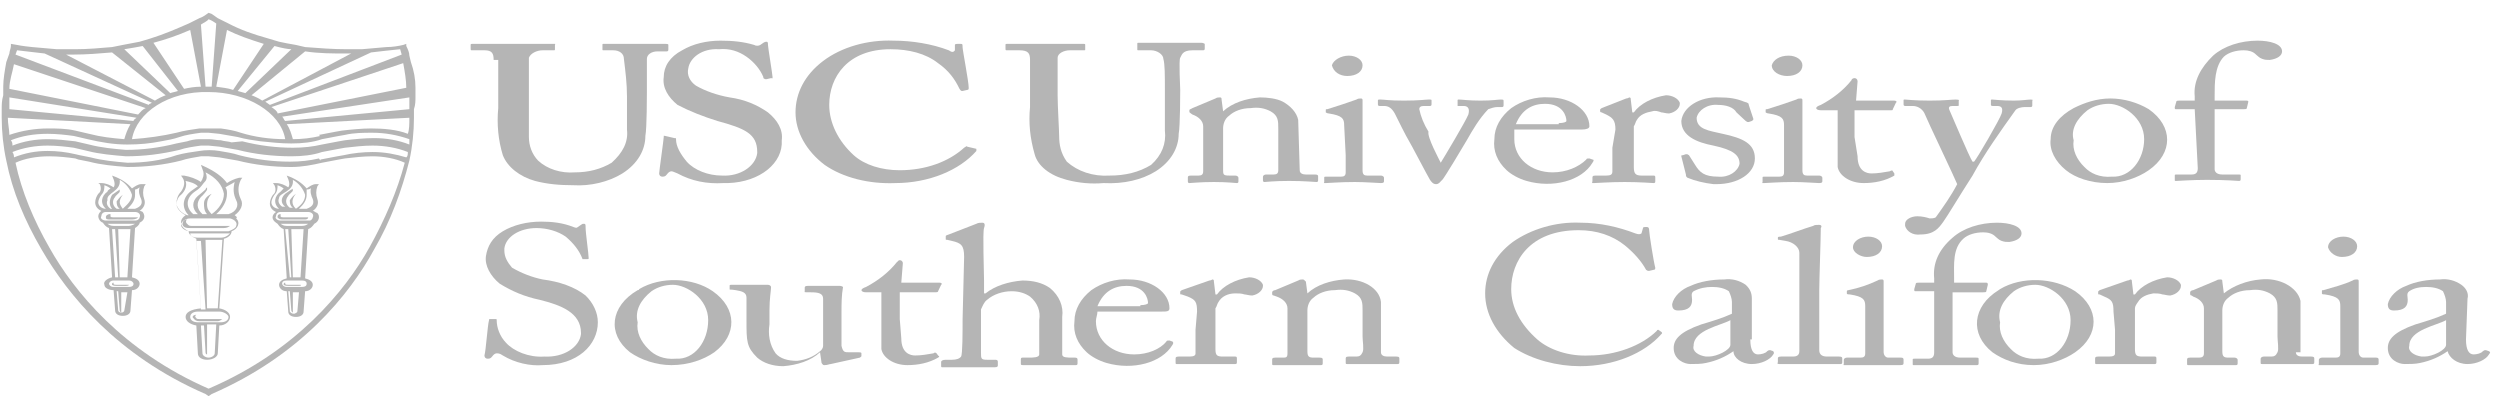<svg width="183" height="29" viewBox="0 0 183 29" fill="none" xmlns="http://www.w3.org/2000/svg">
<path d="M36.135 4.387C36.135 3.916 36.023 3.681 35.462 3.681H34.564C34.452 3.681 34.452 3.681 34.452 3.524V3.289C34.452 3.211 34.452 3.211 34.676 3.211C34.901 3.211 35.798 3.211 37.705 3.211C39.388 3.211 40.285 3.211 40.51 3.211C40.734 3.211 40.622 3.211 40.622 3.289V3.603C40.622 3.681 40.622 3.681 40.51 3.681H39.725C39.276 3.681 38.827 3.916 38.715 4.23C38.715 4.387 38.715 5.249 38.715 6.033V7.836C38.715 8.541 38.715 9.56 38.715 10.03C38.715 10.658 38.939 11.285 39.388 11.755C40.061 12.382 41.071 12.696 42.08 12.617C43.09 12.617 43.987 12.382 44.773 11.912C45.558 11.206 46.007 10.422 45.895 9.482V7.052C45.895 6.111 45.782 5.249 45.67 4.308C45.67 3.916 45.334 3.681 44.885 3.681H44.212C44.1 3.681 44.1 3.681 44.1 3.603V3.289C44.1 3.211 44.1 3.211 44.212 3.211C44.324 3.211 45.334 3.211 46.68 3.211C48.026 3.211 48.587 3.211 48.699 3.211C48.811 3.211 48.923 3.211 48.923 3.289V3.603C48.923 3.681 48.923 3.76 48.811 3.76H48.138C47.689 3.76 47.353 3.995 47.353 4.308C47.353 4.308 47.353 4.308 47.353 4.387C47.353 4.543 47.353 6.582 47.353 6.738C47.353 6.895 47.353 9.403 47.241 9.952C47.241 10.971 46.68 11.99 45.558 12.696C44.548 13.323 43.202 13.636 41.968 13.558C40.959 13.558 40.061 13.479 39.164 13.244C38.042 12.931 37.145 12.225 36.808 11.363C36.471 10.266 36.359 9.09 36.471 7.914V4.387H36.135Z" fill="#B5B5B5"/>
<path d="M49.371 10.109C49.484 10.109 49.484 10.109 49.484 10.187C49.484 10.736 49.82 11.285 50.269 11.833C50.83 12.46 51.84 12.852 52.849 12.852C54.195 12.931 55.317 12.147 55.429 11.206C55.429 11.206 55.429 11.206 55.429 11.128C55.429 9.795 54.532 9.403 52.513 8.855C51.503 8.541 50.493 8.149 49.596 7.679C48.923 7.13 48.474 6.425 48.586 5.641C48.586 4.857 49.035 4.152 49.932 3.681C50.718 3.211 51.727 2.976 52.737 2.976C53.634 2.976 54.42 3.054 55.205 3.289C55.317 3.368 55.541 3.368 55.654 3.289L55.878 3.133C55.99 3.054 56.102 3.054 56.102 3.054C56.215 3.054 56.215 3.133 56.215 3.289C56.215 3.446 56.551 5.484 56.551 5.641C56.551 5.798 56.551 5.719 56.439 5.719L56.102 5.798C55.99 5.798 55.99 5.798 55.878 5.719V5.641C55.654 5.092 55.205 4.544 54.644 4.152C54.083 3.76 53.41 3.525 52.625 3.603C51.391 3.525 50.493 4.23 50.381 5.014C50.269 5.484 50.493 5.955 50.942 6.268C51.615 6.66 52.513 6.974 53.41 7.13C54.532 7.287 55.429 7.679 56.215 8.228C56.888 8.776 57.336 9.482 57.224 10.266C57.336 11.912 55.654 13.323 53.298 13.401C53.186 13.401 53.074 13.401 52.961 13.401C51.727 13.479 50.605 13.244 49.596 12.696C49.371 12.617 49.259 12.539 49.147 12.539C49.035 12.539 48.923 12.617 48.811 12.774C48.699 12.931 48.586 12.931 48.474 12.931C48.362 12.931 48.25 12.852 48.25 12.696C48.25 12.539 48.586 10.187 48.586 10.031C48.586 9.874 48.586 9.952 48.699 9.952L49.371 10.109Z" fill="#B5B5B5"/>
<path d="M71.47 10.893C71.47 10.972 71.47 10.972 71.47 11.05C70.236 12.461 67.992 13.402 65.524 13.402C63.617 13.48 61.71 13.009 60.364 12.069C59.018 11.05 58.232 9.639 58.232 8.228C58.232 6.817 58.905 5.484 60.252 4.465C61.598 3.446 63.505 2.898 65.412 2.976C66.758 2.976 68.216 3.211 69.451 3.682C69.675 3.838 69.787 3.838 69.899 3.682V3.29C69.899 3.211 70.011 3.211 70.236 3.211C70.46 3.211 70.46 3.211 70.46 3.446C70.46 3.682 70.909 5.955 70.909 6.425C70.909 6.504 70.909 6.582 70.797 6.582L70.46 6.66C70.348 6.66 70.348 6.66 70.236 6.504C69.899 5.798 69.451 5.171 68.665 4.622C67.768 3.917 66.534 3.603 65.188 3.603C62.047 3.603 60.7 5.641 60.7 7.679C60.7 9.012 61.373 10.344 62.495 11.363C63.281 12.069 64.514 12.461 65.861 12.461C67.768 12.461 69.451 11.834 70.572 10.815C70.684 10.736 70.797 10.658 70.797 10.736L71.47 10.893Z" fill="#B5B5B5"/>
<path d="M78.091 13.166C76.857 12.852 75.959 12.147 75.735 11.285C75.398 10.109 75.286 9.012 75.398 7.836V4.387C75.398 3.916 75.286 3.681 74.613 3.681H73.716C73.603 3.681 73.603 3.681 73.603 3.525V3.289C73.603 3.211 73.603 3.211 73.828 3.211C74.052 3.211 75.062 3.211 76.52 3.211C77.978 3.211 78.988 3.211 79.212 3.211C79.437 3.211 79.437 3.211 79.437 3.289V3.603C79.437 3.681 79.437 3.681 79.325 3.681H78.315C77.866 3.681 77.418 3.916 77.418 4.23C77.418 4.387 77.418 5.327 77.418 6.033V6.973C77.418 7.757 77.53 9.56 77.53 9.952C77.53 10.579 77.642 11.206 78.091 11.833C78.876 12.539 79.998 12.931 81.232 12.852C82.353 12.852 83.363 12.617 84.26 12.069C85.046 11.363 85.382 10.501 85.27 9.56V6.582C85.27 5.484 85.27 4.7 85.158 4.308C85.158 3.995 84.709 3.681 84.26 3.681H83.363C83.251 3.681 83.251 3.681 83.251 3.603V3.211C83.251 3.133 83.251 3.133 83.363 3.133C83.475 3.133 84.485 3.133 85.831 3.133C87.177 3.133 87.85 3.133 87.962 3.133C88.075 3.133 88.187 3.211 88.187 3.211V3.525C88.187 3.603 88.187 3.681 88.075 3.681H87.289C86.504 3.681 86.504 4.073 86.392 4.23C86.28 4.387 86.392 6.425 86.392 6.582C86.392 6.738 86.392 9.247 86.28 9.795C86.28 10.814 85.719 11.833 84.597 12.539C83.587 13.166 82.241 13.479 80.783 13.401C79.885 13.479 78.988 13.401 78.091 13.166Z" fill="#B5B5B5"/>
<path d="M95.14 12.46C95.14 12.695 95.364 12.774 95.589 12.774H96.262C96.486 12.774 96.486 12.852 96.486 12.931V13.166C96.486 13.244 96.486 13.323 96.374 13.323C96.262 13.323 95.477 13.244 94.355 13.244C93.233 13.244 92.672 13.323 92.56 13.323C92.448 13.323 92.448 13.244 92.448 13.166V12.931C92.448 12.852 92.56 12.774 92.672 12.774H93.233C93.457 12.774 93.57 12.695 93.57 12.46C93.57 12.225 93.57 11.677 93.57 11.285V9.403C93.57 8.855 93.57 8.463 93.009 8.149C92.56 7.914 92.111 7.836 91.55 7.914C90.877 7.914 90.316 8.149 89.98 8.463C89.643 8.698 89.531 9.09 89.531 9.403V12.382C89.531 12.774 89.531 12.852 89.98 12.852H90.428C90.541 12.852 90.653 12.931 90.653 13.009V13.244C90.653 13.323 90.653 13.401 90.541 13.401C90.428 13.401 89.868 13.323 88.858 13.323C87.848 13.323 87.175 13.401 87.063 13.401C86.951 13.401 86.951 13.323 86.951 13.244V13.009C86.951 12.931 86.951 12.852 87.175 12.852H87.736C87.96 12.852 88.073 12.774 88.073 12.539V9.247C88.073 8.855 87.736 8.541 87.287 8.384L87.175 8.306C87.063 8.228 87.063 8.228 87.063 8.149V8.071C87.063 7.992 87.175 7.992 87.287 7.914L88.97 7.209C89.082 7.13 89.195 7.13 89.307 7.13C89.419 7.13 89.419 7.209 89.419 7.287L89.531 8.149C90.204 7.522 91.214 7.209 92.223 7.13C92.784 7.13 93.457 7.209 93.906 7.444C94.467 7.757 94.916 8.228 95.028 8.776L95.14 12.46Z" fill="#B5B5B5"/>
<path d="M97.495 4.779C97.608 4.387 98.168 4.073 98.729 4.073C99.29 4.073 99.739 4.387 99.739 4.779C99.739 5.249 99.29 5.563 98.617 5.563C98.056 5.563 97.608 5.249 97.495 4.779ZM98.393 9.168C98.393 8.698 98.281 8.463 97.271 8.306C97.159 8.306 97.047 8.228 97.047 8.228V8.071C97.047 7.993 97.047 7.993 97.159 7.993C97.944 7.757 98.617 7.522 99.29 7.287C99.402 7.209 99.515 7.209 99.627 7.209C99.739 7.209 99.739 7.287 99.739 7.365C99.739 7.601 99.739 8.463 99.739 9.639V11.206C99.739 11.755 99.739 12.304 99.739 12.46C99.739 12.774 99.851 12.852 100.075 12.852H101.085C101.197 12.852 101.309 12.931 101.309 13.009V13.244C101.309 13.323 101.309 13.401 101.085 13.401C100.861 13.401 99.963 13.323 99.178 13.323C98.056 13.323 97.271 13.401 97.047 13.401C96.822 13.401 96.934 13.401 96.934 13.323V13.009C96.934 12.931 96.934 12.931 97.159 12.931H98.168C98.393 12.931 98.505 12.852 98.505 12.617C98.505 12.225 98.505 11.755 98.505 11.363L98.393 9.168Z" fill="#B5B5B5"/>
<path d="M105.462 11.912C105.799 11.363 107.257 8.933 107.482 8.385C107.594 7.993 107.482 7.757 107.145 7.757H106.696V7.679V7.365C106.696 7.287 106.696 7.287 106.809 7.287C107.033 7.287 107.482 7.365 108.379 7.365C109.277 7.365 109.613 7.287 109.837 7.287C110.062 7.287 110.062 7.287 110.062 7.444V7.679C110.062 7.757 110.062 7.836 109.95 7.836H109.613C109.389 7.836 109.164 7.914 108.94 7.993C108.267 8.698 107.818 9.482 107.369 10.266C107.145 10.658 105.687 13.088 105.575 13.166C105.462 13.245 105.35 13.48 105.126 13.48C104.902 13.48 104.789 13.323 104.677 13.166C104.565 13.009 103.219 10.423 103.107 10.266C102.994 10.109 102.209 8.541 102.097 8.306C101.873 7.914 101.648 7.757 101.312 7.757H100.975C100.863 7.757 100.863 7.679 100.863 7.601V7.365C100.863 7.287 100.863 7.287 101.087 7.287C101.312 7.287 101.648 7.365 102.77 7.365C103.892 7.365 104.341 7.287 104.565 7.287C104.789 7.287 104.789 7.287 104.789 7.365V7.601C104.789 7.679 104.789 7.757 104.677 7.757H104.228C104.004 7.757 103.892 7.836 103.892 7.993C104.004 8.541 104.228 9.09 104.565 9.639C104.453 10.031 105.35 11.677 105.462 11.912Z" fill="#B5B5B5"/>
<path d="M114.101 9.011C114.437 9.011 114.662 8.933 114.662 8.855C114.662 8.541 114.437 7.6 113.091 7.6C112.194 7.6 111.408 7.992 110.96 9.09H114.101V9.011ZM110.847 9.482C110.847 9.717 110.847 9.952 110.847 10.187C110.847 11.598 112.081 12.617 113.652 12.617C114.662 12.617 115.559 12.225 116.12 11.677C116.12 11.598 116.232 11.598 116.344 11.598L116.569 11.677C116.681 11.677 116.681 11.755 116.569 11.912C115.783 13.244 113.652 13.793 111.745 13.244C111.184 13.087 110.623 12.774 110.286 12.46C109.613 11.833 109.277 11.049 109.389 10.187C109.389 9.325 109.838 8.541 110.623 7.914C111.408 7.365 112.418 7.052 113.428 7.13C114.998 7.13 116.344 8.071 116.344 9.247C116.344 9.403 116.12 9.482 115.783 9.482H110.847Z" fill="#B5B5B5"/>
<path d="M118.25 9.482C118.25 8.776 118.026 8.619 117.577 8.384L117.24 8.228C117.128 8.228 117.128 8.149 117.128 8.149V8.071C117.128 7.992 117.128 7.992 117.24 7.914L119.035 7.209C119.147 7.209 119.26 7.13 119.26 7.13C119.372 7.13 119.372 7.209 119.372 7.287L119.484 8.228H119.596C120.045 7.6 120.942 7.13 121.952 6.973C122.401 6.973 122.849 7.209 122.962 7.522V7.6C122.962 7.914 122.625 8.228 122.176 8.306C121.952 8.306 121.728 8.228 121.615 8.228C121.391 8.149 121.167 8.071 120.942 8.149C120.494 8.228 120.045 8.384 119.821 8.776C119.708 8.933 119.708 9.09 119.596 9.247V12.225C119.596 12.695 119.708 12.852 120.157 12.852H121.055C121.167 12.852 121.167 12.931 121.167 13.009V13.244C121.167 13.323 121.167 13.401 121.055 13.401C120.942 13.401 120.045 13.323 118.923 13.323C117.801 13.323 116.904 13.401 116.68 13.401C116.455 13.401 116.567 13.401 116.567 13.244V13.009C116.567 12.931 116.567 12.852 116.792 12.852H117.577C117.914 12.852 118.026 12.774 118.026 12.539C118.026 12.068 118.026 11.598 118.026 10.814L118.25 9.482Z" fill="#B5B5B5"/>
<path d="M123.521 13.009C123.409 12.931 123.409 12.852 123.409 12.774L123.073 11.441C123.073 11.363 123.073 11.363 123.185 11.363L123.409 11.285C123.521 11.285 123.521 11.285 123.634 11.363L124.082 12.069C124.419 12.617 124.755 12.931 125.765 12.931C126.55 13.009 127.223 12.539 127.335 11.99C127.335 11.363 126.887 10.971 125.428 10.658C124.194 10.422 123.073 9.952 123.073 8.855C123.185 7.836 124.419 7.052 125.877 7.13C126.55 7.13 127.111 7.209 127.672 7.444C128.009 7.522 128.009 7.6 128.009 7.679L128.345 8.698C128.345 8.776 128.345 8.776 128.233 8.855L128.009 8.933C127.896 8.933 127.896 8.933 127.784 8.855L127.111 8.228C126.887 7.836 126.326 7.679 125.765 7.679C124.98 7.6 124.307 8.071 124.194 8.62C124.194 9.482 125.092 9.56 126.101 9.795C127.56 10.109 128.457 10.501 128.457 11.598C128.457 12.696 127.223 13.479 125.653 13.479C125.541 13.479 125.541 13.479 125.428 13.479C124.755 13.401 124.082 13.244 123.521 13.009Z" fill="#B5B5B5"/>
<path d="M129.694 4.779C129.806 4.387 130.254 4.073 130.928 4.073C131.488 4.073 131.937 4.387 131.937 4.779C131.937 5.249 131.488 5.563 130.815 5.563C130.254 5.563 129.694 5.249 129.694 4.779ZM130.591 9.168C130.591 8.698 130.479 8.463 129.469 8.306C129.357 8.306 129.245 8.228 129.245 8.228V8.071C129.245 7.993 129.245 7.993 129.357 7.993C130.142 7.757 130.815 7.522 131.488 7.287C131.601 7.209 131.713 7.209 131.825 7.209C131.937 7.209 131.937 7.287 131.937 7.365C131.937 7.601 131.937 8.463 131.937 9.639V11.206C131.937 11.755 131.937 12.304 131.937 12.46C131.937 12.774 132.049 12.852 132.274 12.852H133.171C133.283 12.852 133.396 12.931 133.396 13.009V13.244C133.396 13.323 133.396 13.401 133.171 13.401C132.947 13.401 132.049 13.323 131.264 13.323C130.142 13.323 129.357 13.401 129.133 13.401C128.908 13.401 129.02 13.401 129.02 13.323V13.009C129.02 12.931 129.02 12.931 129.245 12.931H130.254C130.479 12.931 130.591 12.852 130.591 12.617C130.591 12.225 130.591 11.755 130.591 11.363V9.168Z" fill="#B5B5B5"/>
<path d="M135.975 11.441C135.975 12.539 136.648 12.696 136.985 12.696C137.434 12.696 137.882 12.617 138.331 12.539C138.443 12.46 138.555 12.46 138.555 12.539L138.667 12.696C138.667 12.774 138.667 12.774 138.667 12.852C137.994 13.244 137.209 13.401 136.424 13.401C135.414 13.401 134.629 12.852 134.517 12.225C134.517 11.677 134.517 10.422 134.517 10.187V9.874C134.517 9.639 134.517 8.698 134.517 8.071H133.283C133.059 8.071 132.946 7.992 132.946 7.914C132.946 7.836 133.059 7.757 133.283 7.679C134.18 7.209 134.966 6.581 135.526 5.876C135.526 5.798 135.639 5.719 135.751 5.719C135.863 5.719 135.975 5.798 135.975 5.954L135.863 7.365H138.667C138.78 7.365 138.892 7.444 138.78 7.522L138.555 7.992C138.555 8.071 138.555 8.071 138.331 8.071H135.751C135.751 8.698 135.751 9.403 135.751 10.03L135.975 11.441Z" fill="#B5B5B5"/>
<path d="M139.453 16.38C139.453 16.066 139.901 15.831 140.35 15.831C140.687 15.831 141.023 15.91 141.248 15.988C141.36 15.988 141.584 15.988 141.696 15.91C142.257 15.126 142.818 14.342 143.267 13.48C143.155 13.166 141.023 8.698 140.911 8.385C140.799 8.071 140.462 7.757 140.014 7.757H139.453C139.341 7.757 139.341 7.679 139.341 7.601V7.365C139.341 7.287 139.341 7.287 139.453 7.287C139.565 7.287 140.126 7.365 141.248 7.365C142.369 7.365 142.818 7.287 143.155 7.287C143.491 7.287 143.379 7.365 143.379 7.365V7.679C143.379 7.757 143.379 7.757 143.267 7.757H142.93C142.706 7.757 142.594 7.836 142.706 8.071C142.818 8.306 144.164 11.52 144.389 11.834H144.501C144.725 11.598 146.408 8.698 146.52 8.306C146.632 7.914 146.52 7.757 146.184 7.757H145.847C145.735 7.757 145.735 7.679 145.735 7.679V7.365C145.735 7.287 145.735 7.287 145.847 7.287C145.959 7.287 146.52 7.365 147.418 7.365C147.979 7.365 148.427 7.287 148.652 7.287C148.876 7.287 148.764 7.365 148.764 7.365V7.679C148.764 7.757 148.764 7.836 148.652 7.836H148.203C147.979 7.836 147.642 7.914 147.53 8.071C146.408 9.639 145.286 11.206 144.389 12.852C143.379 14.42 142.594 15.753 142.257 16.223C141.921 16.693 141.584 17.164 140.575 17.164C140.014 17.242 139.565 16.929 139.453 16.537C139.453 16.458 139.453 16.458 139.453 16.38Z" fill="#B5B5B5"/>
<path d="M156.952 10.187C156.952 8.619 155.382 7.6 154.372 7.6C153.811 7.6 153.25 7.757 152.802 8.071C152.016 8.698 151.568 9.482 151.792 10.266C151.68 10.971 152.016 11.677 152.577 12.225C153.026 12.695 153.699 13.009 154.597 12.931C155.943 13.009 156.952 11.677 156.952 10.187ZM151.231 12.46C150.446 11.833 149.997 10.971 150.109 10.187C150.109 9.247 150.782 8.463 151.792 7.914C152.577 7.522 153.475 7.208 154.484 7.208C155.494 7.208 156.504 7.522 157.289 7.992C159.084 9.247 159.084 11.206 157.289 12.46C156.504 13.009 155.382 13.401 154.26 13.401C153.026 13.401 151.904 13.009 151.231 12.46Z" fill="#B5B5B5"/>
<path d="M160.653 7.993H159.307C159.194 7.993 159.194 7.993 159.194 7.836L159.307 7.444C159.307 7.365 159.419 7.365 159.531 7.365H160.653V7.052C160.541 5.954 161.101 4.935 161.999 4.073C162.784 3.368 164.018 2.976 165.252 2.976C166.15 2.976 167.047 3.211 167.047 3.76C167.047 4.073 166.711 4.308 166.15 4.387C165.925 4.387 165.813 4.387 165.589 4.308C165.364 4.23 165.252 4.073 165.14 3.995C164.916 3.76 164.579 3.681 164.243 3.681C163.682 3.681 163.121 3.838 162.784 4.152C162.111 4.857 162.111 6.033 162.111 7.052V7.365H164.467C164.579 7.365 164.579 7.444 164.579 7.444L164.467 7.914C164.467 7.993 164.355 7.993 164.243 7.993H162.111V9.247C162.111 10.893 162.111 12.225 162.111 12.382C162.111 12.539 162.223 12.774 162.672 12.774H163.794C164.018 12.774 164.018 12.774 164.018 12.852V13.088C164.018 13.166 164.018 13.244 163.906 13.244C163.794 13.244 163.009 13.166 161.55 13.166C160.428 13.166 159.419 13.244 159.307 13.244C159.194 13.244 159.194 13.244 159.194 13.166V12.852C159.194 12.774 159.194 12.774 159.419 12.774H160.428C160.765 12.774 160.877 12.617 160.877 12.304L160.653 7.993Z" fill="#B5B5B5"/>
<path d="M36.807 26.021C36.583 25.865 36.471 25.865 36.358 25.865C36.246 25.865 36.134 25.943 36.022 26.1C35.91 26.257 35.798 26.257 35.685 26.257C35.573 26.257 35.461 26.178 35.461 26.021C35.573 25.63 35.685 23.827 35.798 23.435C35.798 23.356 35.798 23.356 35.91 23.356H36.246C36.358 23.356 36.358 23.356 36.358 23.435C36.358 23.983 36.583 24.61 37.032 25.081C37.593 25.708 38.714 26.178 39.836 26.1C41.294 26.178 42.416 25.394 42.528 24.454C42.528 24.454 42.528 24.454 42.528 24.375C42.528 22.886 41.07 22.337 39.499 21.945C38.378 21.71 37.48 21.318 36.583 20.77C35.91 20.221 35.461 19.437 35.573 18.732C35.685 18.026 36.022 17.399 36.807 16.929C37.593 16.458 38.602 16.223 39.612 16.223C40.397 16.223 41.182 16.302 41.968 16.615C42.192 16.694 42.192 16.694 42.304 16.615L42.528 16.458C42.641 16.38 42.641 16.38 42.753 16.38C42.865 16.38 42.865 16.458 42.865 16.615C42.865 17.085 43.089 18.575 43.089 18.888C43.089 18.967 43.089 18.967 42.977 18.967H42.753H42.641C42.416 18.34 41.968 17.791 41.407 17.321C40.846 16.929 40.06 16.694 39.275 16.694C38.041 16.694 37.032 17.321 36.919 18.183C36.919 18.261 36.919 18.34 36.919 18.34C36.919 18.81 37.144 19.202 37.48 19.594C38.153 19.986 38.939 20.299 39.724 20.456C40.958 20.613 42.08 21.005 42.865 21.632C43.426 22.18 43.762 22.886 43.762 23.591C43.762 25.238 42.304 26.727 39.724 26.727C38.826 26.805 37.705 26.57 36.807 26.021Z" fill="#B5B5B5"/>
<path d="M51.839 23.434C51.839 21.867 50.268 20.848 49.258 20.848C48.697 20.848 48.136 21.005 47.688 21.318C46.903 21.945 46.454 22.729 46.678 23.591C46.566 24.297 46.903 25.002 47.463 25.551C47.912 26.021 48.585 26.335 49.483 26.256C50.829 26.335 51.839 25.002 51.839 23.434ZM46.117 25.786C44.434 24.453 44.659 22.416 46.678 21.24C46.678 21.24 46.79 21.24 46.79 21.161C48.361 20.221 50.717 20.299 52.175 21.318C53.97 22.572 53.97 24.532 52.287 25.786C51.502 26.335 50.38 26.727 49.146 26.727C48.024 26.727 46.903 26.335 46.117 25.786Z" fill="#B5B5B5"/>
<path d="M61.598 23.67C61.598 24.375 61.598 25.081 61.598 25.316C61.71 25.786 61.822 25.786 62.159 25.786C62.383 25.786 62.607 25.786 62.832 25.786C62.944 25.786 63.056 25.786 63.056 25.864V26.021C63.056 26.1 63.056 26.1 62.944 26.178L60.812 26.648C60.7 26.648 60.588 26.727 60.364 26.727C60.252 26.727 60.252 26.727 60.139 26.57L60.027 25.786C59.354 26.413 58.345 26.727 57.335 26.805C56.55 26.805 55.877 26.57 55.428 26.178C54.643 25.394 54.643 25.002 54.643 23.434V21.788C54.643 21.396 54.306 21.318 53.857 21.24C53.409 21.161 53.409 21.24 53.409 21.161V20.926C53.409 20.848 53.409 20.848 53.633 20.848H55.428C55.54 20.848 55.652 20.848 55.652 20.848H56.213C56.325 20.848 56.438 20.926 56.438 21.004C56.438 21.004 56.438 21.004 56.438 21.083C56.438 21.24 56.325 21.867 56.325 22.729V23.748C56.213 24.453 56.325 25.237 56.774 25.864C57.111 26.256 57.672 26.413 58.345 26.413C59.018 26.335 59.578 26.1 60.027 25.708C60.139 25.629 60.252 25.473 60.252 25.316V21.867C60.252 21.475 59.915 21.396 59.354 21.396C58.793 21.396 58.906 21.396 58.906 21.318V21.083C58.906 21.004 58.906 20.926 59.13 20.926H60.925C61.037 20.926 61.149 20.926 61.261 20.926H61.486C61.598 20.926 61.71 21.004 61.71 21.004C61.598 21.631 61.598 22.259 61.598 22.886V23.67Z" fill="#B5B5B5"/>
<path d="M65.975 24.767C65.975 25.864 66.649 26.021 66.985 26.021C67.434 26.021 67.883 25.943 68.331 25.864C68.444 25.786 68.444 25.786 68.556 25.864L68.668 26.021C68.78 26.1 68.78 26.1 68.668 26.178C67.995 26.57 67.21 26.727 66.424 26.727C65.415 26.727 64.629 26.178 64.517 25.551C64.517 24.924 64.517 23.748 64.517 23.513V23.199C64.517 22.964 64.517 22.024 64.517 21.396H63.395C63.171 21.396 63.059 21.318 63.059 21.24C63.059 21.161 63.171 21.083 63.395 21.005C64.293 20.534 65.078 19.907 65.639 19.202C65.751 19.123 65.751 19.045 65.863 19.045C65.975 19.045 66.088 19.123 66.088 19.28L65.975 20.691H68.78C68.892 20.691 69.004 20.769 68.892 20.848L68.668 21.318C68.668 21.396 68.556 21.396 68.444 21.396H65.863C65.863 22.024 65.863 22.729 65.863 23.356L65.975 24.767Z" fill="#B5B5B5"/>
<path d="M70.574 18.81C70.574 17.948 70.35 17.791 69.677 17.634L69.34 17.556C69.228 17.556 69.228 17.556 69.228 17.477V17.32C69.228 17.242 69.228 17.242 69.452 17.164L71.472 16.38C71.584 16.302 71.808 16.302 71.92 16.302C72.032 16.302 72.145 16.38 72.032 16.693C71.92 17.007 72.032 19.829 72.032 20.534V21.475H72.145C72.818 20.926 73.827 20.613 74.837 20.534C75.622 20.534 76.295 20.691 76.856 21.083C77.529 21.632 77.866 22.416 77.754 23.2V23.983C77.754 24.767 77.754 25.63 77.754 25.943C77.754 26.178 78.09 26.178 78.539 26.178H78.651C78.763 26.178 78.876 26.178 78.876 26.335V26.57C78.876 26.648 78.876 26.727 78.763 26.727C78.651 26.727 77.978 26.727 76.856 26.727C75.734 26.727 75.174 26.727 74.949 26.727C74.725 26.727 74.725 26.727 74.725 26.57V26.335C74.725 26.256 74.725 26.178 74.837 26.178H75.286C75.622 26.178 76.071 26.178 76.071 25.943C76.071 25.708 76.071 25.002 76.071 24.532V23.435C76.183 22.808 75.959 22.18 75.398 21.71C75.061 21.475 74.613 21.318 74.052 21.318C73.379 21.318 72.706 21.553 72.257 21.945C72.032 22.102 71.92 22.416 71.808 22.651V25.786C71.808 26.256 71.808 26.335 72.257 26.335H72.818C72.93 26.335 73.042 26.335 73.042 26.492V26.727C73.042 26.805 73.042 26.884 72.818 26.884C72.593 26.884 71.808 26.884 70.911 26.884C70.013 26.884 69.116 26.884 69.004 26.884C68.891 26.884 68.891 26.884 68.891 26.727V26.492C68.891 26.413 69.004 26.335 69.228 26.335H69.677C70.013 26.335 70.238 26.256 70.35 26.1C70.462 25.943 70.462 24.297 70.462 23.356L70.574 18.81Z" fill="#B5B5B5"/>
<path d="M83.474 22.337C83.81 22.337 84.035 22.259 84.035 22.18C84.035 21.867 83.81 20.926 82.464 20.926C81.567 20.926 80.781 21.318 80.333 22.415H83.474V22.337ZM80.333 22.807C80.333 23.043 80.221 23.278 80.221 23.513C80.221 24.924 81.454 25.943 83.025 25.943C84.035 25.943 84.932 25.551 85.381 25.002C85.381 24.924 85.493 24.924 85.605 24.924L85.829 25.002C85.829 25.002 85.942 25.081 85.829 25.237C85.044 26.57 82.913 27.119 81.006 26.57C80.445 26.413 79.884 26.1 79.547 25.786C78.874 25.159 78.538 24.375 78.65 23.513C78.65 22.651 79.099 21.867 79.884 21.24C80.669 20.691 81.679 20.377 82.689 20.456C84.259 20.456 85.605 21.396 85.605 22.572C85.605 22.807 85.381 22.807 85.044 22.807H80.333Z" fill="#B5B5B5"/>
<path d="M87.624 22.808C87.624 22.102 87.512 21.945 86.951 21.71L86.503 21.553C86.391 21.553 86.391 21.553 86.391 21.475V21.397C86.391 21.318 86.391 21.318 86.503 21.24L88.522 20.535C88.634 20.535 88.746 20.456 88.746 20.456C88.858 20.456 88.858 20.535 88.858 20.613L88.971 21.553H89.083C89.531 20.926 90.429 20.456 91.439 20.299C91.887 20.299 92.336 20.535 92.448 20.848V20.926C92.448 21.24 92.112 21.553 91.663 21.632C91.439 21.632 91.214 21.553 91.102 21.553C90.878 21.475 90.653 21.475 90.429 21.475C89.868 21.475 89.419 21.71 89.195 22.102C89.083 22.259 89.083 22.416 88.971 22.573V25.551C88.971 26.021 89.083 26.1 89.531 26.1H90.429C90.541 26.1 90.541 26.178 90.541 26.257V26.492C90.541 26.57 90.541 26.649 90.429 26.649C90.317 26.649 89.419 26.649 88.297 26.649C87.176 26.649 86.278 26.649 86.166 26.649C86.054 26.649 86.054 26.649 86.054 26.492V26.257C86.054 26.178 86.054 26.1 86.278 26.1H87.064C87.4 26.1 87.512 26.021 87.512 25.865C87.512 25.394 87.512 24.924 87.512 24.14L87.624 22.808Z" fill="#B5B5B5"/>
<path d="M101.086 25.786C101.086 26.021 101.311 26.099 101.535 26.099H102.208C102.433 26.099 102.433 26.178 102.433 26.256V26.491C102.433 26.57 102.433 26.648 102.32 26.648C102.208 26.648 101.535 26.648 100.413 26.648C99.291 26.648 98.731 26.648 98.618 26.648C98.506 26.648 98.506 26.648 98.506 26.491V26.256C98.506 26.178 98.506 26.099 98.731 26.099H99.291C99.516 26.099 99.628 26.021 99.74 25.786C99.853 25.551 99.74 25.002 99.74 24.61V22.729C99.74 22.18 99.74 21.788 99.179 21.475C98.731 21.239 98.282 21.161 97.721 21.239C97.048 21.239 96.487 21.475 96.15 21.788C95.814 22.023 95.702 22.415 95.702 22.729V25.707C95.702 26.099 95.814 26.178 96.15 26.178H96.599C96.824 26.178 96.824 26.256 96.824 26.334V26.57C96.824 26.648 96.824 26.727 96.711 26.727C96.599 26.727 96.038 26.727 95.029 26.727C94.019 26.727 93.346 26.727 93.234 26.727C93.122 26.727 93.122 26.727 93.122 26.57V26.334C93.122 26.256 93.122 26.178 93.346 26.178H93.907C94.131 26.178 94.243 26.178 94.243 25.864V22.572C94.243 22.18 93.907 21.867 93.458 21.71L93.234 21.631C93.122 21.631 93.122 21.553 93.122 21.475V21.396C93.122 21.318 93.234 21.239 93.346 21.239L95.029 20.534C95.141 20.456 95.253 20.456 95.365 20.456C95.477 20.456 95.477 20.534 95.59 20.612L95.702 21.475C96.375 20.848 97.385 20.534 98.394 20.456C99.74 20.377 100.974 21.083 101.086 22.102V25.786Z" fill="#B5B5B5"/>
<path d="M110.845 25.473C109.499 24.375 108.713 22.964 108.713 21.475C108.713 20.064 109.386 18.731 110.733 17.712C112.079 16.772 113.874 16.223 115.669 16.301C117.127 16.301 118.473 16.615 119.707 17.085C119.931 17.164 120.044 17.164 120.156 17.085L120.268 16.693C120.268 16.615 120.38 16.615 120.492 16.615C120.605 16.615 120.717 16.615 120.717 16.85C120.717 17.085 121.053 19.202 121.165 19.594C121.165 19.672 121.165 19.75 121.053 19.75L120.717 19.829C120.605 19.829 120.605 19.829 120.492 19.75C120.156 19.123 119.595 18.496 118.922 17.948C118.024 17.242 116.903 16.85 115.556 16.85C111.967 16.85 110.62 19.123 110.62 21.161C110.62 22.494 111.294 23.748 112.528 24.845C113.425 25.629 114.883 26.1 116.342 26.021C118.249 26.021 120.156 25.316 121.278 24.218C121.278 24.14 121.39 24.14 121.39 24.14L121.614 24.297C121.614 24.297 121.726 24.375 121.614 24.453C120.38 25.864 118.137 26.805 115.669 26.805C113.986 26.805 112.191 26.335 110.845 25.473Z" fill="#B5B5B5"/>
<path d="M126.665 23.435C125.992 23.827 123.972 24.14 123.972 25.316C123.86 25.708 124.309 26.021 124.87 26.1C124.982 26.1 124.982 26.1 125.094 26.1C125.655 26.1 126.665 25.63 126.665 25.238V23.435ZM128.123 24.846C128.123 25.63 128.347 25.943 128.684 25.943C128.908 25.943 129.245 25.865 129.357 25.708C129.469 25.63 129.469 25.63 129.581 25.63L129.806 25.708C129.806 25.786 129.918 25.786 129.806 25.943C129.581 26.335 128.908 26.648 128.235 26.648C127.45 26.648 126.889 26.178 126.889 25.708C126.328 26.1 125.655 26.413 124.87 26.57C124.533 26.648 124.085 26.648 123.748 26.648C123.299 26.648 122.514 26.335 122.514 25.473C122.514 24.846 122.963 24.297 124.533 23.748C125.319 23.513 126.104 23.278 126.777 22.964V22.102C126.777 21.867 126.665 21.553 126.552 21.318C126.216 21.083 125.767 21.005 125.319 21.005C124.87 21.005 124.421 21.083 123.972 21.318C123.748 21.475 123.86 21.71 123.86 21.945C123.86 22.416 123.636 22.729 122.851 22.729C122.514 22.729 122.402 22.572 122.402 22.259C122.514 21.71 123.075 21.162 123.748 20.926C124.421 20.613 125.319 20.456 126.216 20.456C126.777 20.378 127.338 20.534 127.786 20.848C128.123 21.162 128.235 21.475 128.235 21.867V24.846H128.123Z" fill="#B5B5B5"/>
<path d="M133.17 22.337C133.17 23.043 133.17 25.238 133.17 25.63C133.17 25.865 133.282 26.1 133.731 26.1H134.628C134.853 26.1 134.853 26.178 134.853 26.257V26.492C134.853 26.57 134.853 26.649 134.741 26.649C134.628 26.649 133.731 26.649 132.497 26.649C131.263 26.649 130.478 26.649 130.254 26.649C130.029 26.649 130.141 26.57 130.141 26.492V26.257C130.141 26.178 130.141 26.1 130.366 26.1H131.263C131.487 26.1 131.712 26.022 131.712 25.708C131.712 25.238 131.712 22.808 131.712 22.024V21.162C131.712 20.143 131.712 18.889 131.712 18.497C131.712 18.105 131.263 17.713 130.702 17.634L130.254 17.556C130.141 17.556 130.141 17.556 130.141 17.477V17.399C130.141 17.321 130.254 17.321 130.366 17.321C131.151 17.086 131.936 16.772 132.721 16.537C132.834 16.459 132.946 16.459 133.17 16.459C133.282 16.459 133.395 16.537 133.282 16.694C133.282 17.477 133.17 20.456 133.17 21.24V22.337Z" fill="#B5B5B5"/>
<path d="M135.638 18.104C135.638 17.634 136.199 17.321 136.76 17.321C137.321 17.321 137.769 17.634 137.769 18.026C137.769 18.496 137.321 18.81 136.647 18.81C136.199 18.81 135.638 18.496 135.638 18.104ZM136.535 22.416C136.535 21.945 136.423 21.71 135.414 21.553C135.301 21.553 135.189 21.553 135.189 21.475V21.318C135.189 21.318 135.189 21.24 135.301 21.24C136.087 21.083 136.76 20.848 137.433 20.534C137.545 20.456 137.657 20.456 137.769 20.456C137.881 20.456 137.881 20.534 137.881 20.613C137.881 20.848 137.881 21.789 137.881 22.964V24.532C137.881 25.081 137.881 25.63 137.881 25.786C137.881 25.943 137.994 26.178 138.218 26.178H139.115C139.228 26.178 139.34 26.178 139.34 26.335V26.57C139.34 26.648 139.34 26.727 139.115 26.727C138.891 26.727 138.106 26.727 137.208 26.727C136.087 26.727 135.301 26.727 135.077 26.727C134.853 26.727 134.965 26.727 134.965 26.648V26.335C134.965 26.257 135.077 26.178 135.189 26.178H136.199C136.423 26.178 136.535 26.1 136.535 25.865C136.535 25.473 136.535 25.002 136.535 24.61V22.416Z" fill="#B5B5B5"/>
<path d="M141.582 21.318H140.236C140.124 21.318 140.124 21.318 140.124 21.161L140.236 20.77C140.236 20.691 140.348 20.691 140.46 20.691H141.582V20.378C141.47 19.28 141.918 18.261 142.928 17.399C143.713 16.693 144.947 16.302 146.181 16.302C147.079 16.302 147.976 16.537 147.976 17.085C147.976 17.399 147.64 17.634 147.079 17.712C146.854 17.712 146.742 17.712 146.518 17.634C146.294 17.556 146.181 17.399 146.069 17.32C145.845 17.085 145.508 17.007 145.172 17.007C144.611 17.007 144.05 17.164 143.713 17.477C142.928 18.183 143.04 19.359 143.04 20.378V20.691H145.396C145.508 20.691 145.508 20.77 145.508 20.848L145.396 21.318C145.396 21.397 145.284 21.397 145.172 21.397H142.928V22.651C142.928 24.297 142.928 25.629 142.928 25.786C142.928 25.943 143.04 26.178 143.489 26.178H144.611C144.835 26.178 144.835 26.178 144.835 26.335V26.57C144.835 26.648 144.835 26.727 144.723 26.727C144.611 26.727 143.826 26.727 142.367 26.727C141.245 26.727 140.236 26.727 140.124 26.727C140.011 26.727 140.011 26.727 140.011 26.648V26.335C140.011 26.256 140.011 26.256 140.236 26.256H141.133C141.47 26.256 141.582 26.1 141.582 25.786V21.318Z" fill="#B5B5B5"/>
<path d="M151.567 23.434C151.567 21.867 149.997 20.848 148.987 20.848C148.426 20.848 147.865 21.005 147.417 21.318C146.631 21.945 146.183 22.729 146.407 23.591C146.295 24.297 146.631 25.002 147.192 25.551C147.641 26.021 148.314 26.335 149.211 26.256C150.558 26.335 151.567 25.002 151.567 23.434ZM145.846 25.786C144.163 24.453 144.388 22.416 146.295 21.24L146.407 21.161C147.977 20.221 150.333 20.299 151.904 21.318C153.699 22.572 153.699 24.532 151.904 25.786C151.118 26.335 149.997 26.727 148.875 26.727C147.641 26.727 146.631 26.335 145.846 25.786Z" fill="#B5B5B5"/>
<path d="M154.708 22.808C154.708 22.102 154.596 21.945 154.035 21.71L153.698 21.553C153.586 21.553 153.586 21.553 153.586 21.475V21.397C153.586 21.318 153.586 21.318 153.698 21.24L155.718 20.535C155.83 20.535 155.942 20.456 155.942 20.456C156.054 20.456 156.054 20.535 156.054 20.613L156.166 21.553H156.278C156.727 20.926 157.625 20.456 158.634 20.299C159.083 20.299 159.532 20.535 159.644 20.848V20.926C159.644 21.24 159.307 21.553 158.859 21.632C158.634 21.632 158.41 21.553 158.298 21.553C158.073 21.475 157.849 21.475 157.625 21.475C157.176 21.553 156.727 21.71 156.503 22.102C156.391 22.259 156.278 22.416 156.278 22.573V25.551C156.278 26.021 156.391 26.1 156.839 26.1H157.737C157.849 26.1 157.849 26.178 157.849 26.257V26.492C157.849 26.57 157.849 26.649 157.737 26.649C157.625 26.649 156.727 26.649 155.605 26.649C154.484 26.649 153.586 26.649 153.474 26.649C153.362 26.649 153.362 26.649 153.362 26.492V26.257C153.362 26.178 153.362 26.1 153.586 26.1H154.371C154.708 26.1 154.82 26.021 154.82 25.865C154.82 25.394 154.82 24.924 154.82 24.14L154.708 22.808Z" fill="#B5B5B5"/>
<path d="M168.059 25.786C168.059 26.021 168.283 26.1 168.508 26.1H169.181C169.405 26.1 169.405 26.178 169.405 26.256V26.492C169.405 26.57 169.405 26.648 169.293 26.648C169.181 26.648 168.508 26.648 167.386 26.648C166.264 26.648 165.703 26.648 165.591 26.648C165.479 26.648 165.479 26.648 165.479 26.492V26.256C165.479 26.178 165.591 26.1 165.703 26.1H166.264C166.488 26.1 166.601 26.021 166.713 25.786C166.825 25.551 166.713 25.002 166.713 24.61V22.729C166.713 22.18 166.713 21.788 166.152 21.475C165.703 21.24 165.254 21.161 164.694 21.24C164.02 21.24 163.46 21.475 163.123 21.788C162.786 22.024 162.674 22.416 162.674 22.729V25.708C162.674 26.1 162.786 26.178 163.123 26.178H163.572C163.684 26.178 163.796 26.256 163.796 26.335V26.57C163.796 26.648 163.796 26.727 163.684 26.727C163.572 26.727 163.011 26.727 162.001 26.727C160.992 26.727 160.318 26.727 160.206 26.727C160.094 26.727 160.094 26.727 160.094 26.57V26.335C160.094 26.256 160.094 26.178 160.318 26.178H160.879C161.104 26.178 161.328 26.178 161.328 25.864V22.572C161.328 22.18 160.992 21.867 160.543 21.71L160.431 21.632C160.318 21.632 160.318 21.553 160.318 21.475V21.396C160.318 21.318 160.431 21.24 160.543 21.24L162.226 20.534C162.338 20.456 162.45 20.456 162.562 20.456C162.674 20.456 162.674 20.534 162.674 20.613L162.786 21.475C163.46 20.926 164.469 20.534 165.479 20.456C166.825 20.299 168.171 21.005 168.396 22.024V22.102V25.786H168.059Z" fill="#B5B5B5"/>
<path d="M170.413 18.104C170.413 17.634 170.974 17.321 171.535 17.321C172.095 17.321 172.544 17.634 172.544 18.026C172.544 18.496 172.095 18.81 171.422 18.81C170.974 18.81 170.525 18.496 170.413 18.104ZM171.31 22.416C171.31 21.945 171.198 21.71 170.188 21.553C170.076 21.553 169.964 21.553 169.964 21.475V21.318C169.964 21.24 169.964 21.24 170.076 21.24C170.861 21.005 171.535 20.848 172.208 20.534C172.32 20.456 172.432 20.456 172.544 20.456C172.656 20.456 172.656 20.534 172.656 20.613C172.656 20.848 172.656 21.789 172.656 22.964V24.532C172.656 25.081 172.656 25.63 172.656 25.786C172.656 25.943 172.769 26.178 172.993 26.178H173.89C174.002 26.178 174.115 26.178 174.115 26.335V26.57C174.115 26.648 174.115 26.727 173.89 26.727C173.666 26.727 172.768 26.727 171.983 26.727C170.861 26.727 170.076 26.727 169.852 26.727C169.628 26.727 169.74 26.727 169.74 26.648V26.335C169.74 26.257 169.852 26.178 169.964 26.178H170.974C171.198 26.178 171.31 26.1 171.31 25.865C171.31 25.473 171.31 25.002 171.31 24.61V22.416Z" fill="#B5B5B5"/>
<path d="M179.052 23.435C178.379 23.827 176.359 24.14 176.359 25.316C176.247 25.708 176.696 26.021 177.257 26.1C177.369 26.1 177.369 26.1 177.481 26.1C178.042 26.1 179.052 25.63 179.052 25.238V23.435ZM180.51 24.846C180.51 25.63 180.734 25.943 181.071 25.943C181.295 25.943 181.632 25.865 181.744 25.708C181.856 25.63 181.856 25.63 181.968 25.63L182.193 25.708C182.305 25.786 182.305 25.786 182.193 25.943C181.968 26.335 181.295 26.648 180.622 26.648C179.837 26.648 179.276 26.178 179.164 25.708C178.603 26.1 177.93 26.413 177.145 26.57C176.808 26.648 176.359 26.648 176.023 26.648C175.574 26.648 174.789 26.335 174.789 25.473C174.789 24.846 175.238 24.297 176.808 23.748C177.593 23.513 178.379 23.278 179.052 22.964V22.102C179.052 21.867 178.94 21.553 178.827 21.318C178.491 21.083 178.042 21.005 177.593 21.005C177.145 21.005 176.696 21.083 176.359 21.318C176.135 21.475 176.247 21.71 176.247 21.945C176.247 22.416 176.023 22.729 175.238 22.729C174.901 22.729 174.789 22.572 174.789 22.259C174.901 21.71 175.462 21.162 176.135 20.926C176.808 20.613 177.706 20.456 178.603 20.456C179.164 20.378 179.725 20.534 180.174 20.848C180.51 21.083 180.734 21.475 180.622 21.867L180.51 24.846Z" fill="#B5B5B5"/>
<path d="M9.658 16.066H8.088C7.864 16.066 7.751 16.066 7.751 15.909C7.751 15.831 7.751 15.753 7.976 15.674C7.976 15.674 7.976 15.674 8.088 15.674C8.088 15.753 8.088 15.831 8.088 15.831C8.088 15.909 8.2 15.909 8.424 15.909H10.107C9.995 16.066 9.658 16.066 9.658 16.066Z" fill="#B5B5B5"/>
<path d="M9.211 20.925H8.538C8.426 20.925 8.313 20.925 8.201 20.847C8.201 20.769 8.201 20.691 8.313 20.691V20.769C8.313 20.847 8.426 20.847 8.538 20.847H9.435C9.435 20.925 9.211 20.925 9.211 20.925Z" fill="#B5B5B5"/>
<path d="M10.222 15.439C10.559 15.204 10.671 14.89 10.559 14.577C10.447 14.263 10.447 13.95 10.559 13.636L10.671 13.479H10.334C10.11 13.479 9.886 13.636 9.661 13.793C9.325 13.401 8.876 13.088 8.203 12.852C8.427 13.323 8.427 13.558 8.315 13.714C8.091 13.558 7.754 13.401 7.418 13.401H7.193L7.305 13.479C7.418 13.714 7.418 14.028 7.193 14.185C7.081 14.342 6.969 14.577 6.969 14.812C6.969 15.047 7.081 15.282 7.418 15.439C7.305 15.517 7.193 15.674 7.193 15.831C7.193 15.988 7.305 16.223 7.53 16.301C7.642 16.458 7.754 16.615 7.979 16.693L8.203 20.299C7.866 20.377 7.53 20.613 7.642 20.848C7.642 21.083 7.979 21.24 8.315 21.24L8.427 22.729C8.427 22.964 8.652 23.121 8.988 23.121C9.325 23.121 9.549 22.964 9.549 22.729L9.661 21.24C9.998 21.24 10.222 21.004 10.222 20.769C10.222 20.534 9.998 20.377 9.661 20.299L9.886 16.693C9.998 16.615 10.222 16.458 10.222 16.301C10.559 16.145 10.671 15.831 10.447 15.517C10.447 15.517 10.334 15.439 10.222 15.439ZM10.222 13.714C10.11 14.028 10.222 14.342 10.334 14.577C10.447 14.89 10.334 15.126 9.886 15.282H9.325C9.661 14.969 9.886 14.655 9.886 14.263C9.886 14.185 9.886 14.107 9.886 13.95V13.871C9.998 13.871 10.11 13.793 10.222 13.714ZM8.764 13.166C9.212 13.401 9.549 13.871 9.661 14.263C9.661 14.655 9.325 14.969 8.988 15.282C8.876 15.126 8.764 14.969 8.764 14.812C8.764 14.577 8.876 14.42 8.988 14.263C8.764 14.42 8.652 14.577 8.539 14.734C8.539 14.89 8.539 15.126 8.764 15.282H8.539C8.203 15.047 8.203 14.655 8.427 14.42C8.427 14.342 8.764 14.107 8.764 14.028C8.764 13.95 8.764 13.95 8.764 13.871L8.652 13.95C8.539 14.028 8.315 14.185 8.203 14.263C7.979 14.655 7.979 15.047 8.203 15.282H8.091C7.866 15.126 7.754 14.89 7.866 14.655C7.754 14.107 8.876 14.028 8.764 13.166ZM7.193 14.812C7.193 14.655 7.305 14.42 7.418 14.263C7.642 14.028 7.642 13.793 7.642 13.558C7.866 13.636 7.979 13.714 8.091 13.793C7.979 13.871 7.866 13.95 7.866 14.028C7.418 14.342 7.305 14.89 7.754 15.282C7.418 15.282 7.193 15.047 7.193 14.812ZM9.1 22.729C9.1 22.807 8.988 22.886 8.876 22.886C8.764 22.886 8.652 22.807 8.652 22.729L8.539 21.318H8.652L8.764 22.729C8.764 22.807 8.876 22.886 8.876 22.886V21.396H9.325L9.1 22.729ZM9.773 20.769C9.773 20.926 9.661 21.004 9.437 21.004H8.315C8.091 21.004 7.979 20.848 7.979 20.769C7.979 20.691 8.091 20.534 8.315 20.534H9.437C9.661 20.534 9.773 20.691 9.773 20.769ZM8.203 16.772H8.427L8.652 20.299H8.427L8.203 16.772ZM8.652 16.772C8.876 16.772 9.212 16.772 9.549 16.772L9.325 20.299H8.764L8.652 16.772ZM9.437 16.536H8.315C8.091 16.536 7.979 16.458 7.866 16.38H9.886C9.773 16.458 9.549 16.536 9.437 16.536ZM9.886 16.145H7.754C7.53 16.145 7.305 15.988 7.418 15.831C7.418 15.674 7.53 15.517 7.754 15.517H9.886C10.11 15.517 10.334 15.674 10.222 15.909C10.222 15.988 10.11 16.145 9.886 16.145Z" fill="#B5B5B5"/>
<path d="M22.336 16.066H20.765C20.541 16.066 20.429 16.066 20.317 15.909C20.317 15.831 20.317 15.674 20.541 15.674C20.541 15.753 20.541 15.831 20.541 15.831C20.541 15.909 20.653 15.909 20.877 15.909H22.56C22.56 16.066 22.336 16.066 22.336 16.066Z" fill="#B5B5B5"/>
<path d="M21.888 20.925H21.103C20.991 20.925 20.878 20.925 20.766 20.847C20.766 20.769 20.766 20.691 20.878 20.691V20.769C20.878 20.847 20.991 20.847 21.103 20.847H22C22.113 20.925 21.888 20.925 21.888 20.925Z" fill="#B5B5B5"/>
<path d="M22.896 15.439C23.232 15.204 23.345 14.89 23.232 14.577C23.12 14.263 23.12 13.95 23.232 13.636L23.345 13.479H23.12C22.896 13.479 22.671 13.636 22.447 13.793C22.11 13.401 21.662 13.088 20.989 12.852C21.213 13.323 21.213 13.558 21.101 13.714C20.877 13.558 20.54 13.401 20.203 13.401H19.979L20.091 13.558C20.203 13.793 20.203 14.107 19.979 14.263C19.867 14.42 19.755 14.655 19.755 14.89C19.755 15.126 19.867 15.361 20.203 15.517C19.867 15.753 19.867 16.066 20.203 16.301L20.316 16.38C20.428 16.536 20.54 16.693 20.764 16.772L20.989 20.377C20.652 20.456 20.428 20.613 20.428 20.848C20.428 21.083 20.652 21.318 20.989 21.318L21.101 22.807C21.101 23.042 21.325 23.199 21.662 23.199C21.998 23.199 22.223 23.042 22.223 22.807L22.335 21.318C22.671 21.318 22.896 21.083 22.896 20.848C22.896 20.613 22.671 20.456 22.335 20.377L22.559 16.772C22.784 16.693 22.896 16.536 23.008 16.38C23.345 16.223 23.457 15.831 23.232 15.596C23.008 15.517 23.008 15.439 22.896 15.439ZM22.784 13.714C22.671 14.028 22.784 14.342 22.896 14.577C23.008 14.89 22.896 15.126 22.447 15.282H21.886C22.223 14.969 22.447 14.655 22.447 14.263C22.447 14.185 22.447 14.107 22.447 13.95V13.871C22.671 13.871 22.784 13.793 22.784 13.714ZM21.437 13.166C21.886 13.401 22.223 13.871 22.335 14.263C22.335 14.655 22.11 14.969 21.662 15.282C21.325 14.969 21.325 14.577 21.662 14.185C21.437 14.342 21.325 14.498 21.213 14.655C21.213 14.812 21.213 15.047 21.437 15.204H21.213C20.877 14.969 20.877 14.577 21.101 14.342C21.101 14.263 21.437 14.028 21.437 13.95C21.437 13.871 21.437 13.871 21.437 13.793C21.437 13.871 21.325 13.871 21.325 13.871C21.213 13.95 20.989 14.107 20.877 14.185C20.54 14.498 20.54 14.89 20.877 15.126H20.652C20.428 14.969 20.316 14.734 20.428 14.498C20.428 14.107 21.55 14.028 21.437 13.166ZM19.867 14.812C19.867 14.655 19.979 14.42 20.091 14.263C20.316 14.028 20.316 13.793 20.316 13.558C20.54 13.636 20.652 13.714 20.764 13.793L20.54 14.028C20.091 14.342 19.979 14.89 20.428 15.282C20.091 15.282 19.867 15.047 19.867 14.812ZM21.774 22.729C21.774 22.807 21.774 22.886 21.55 22.964C21.437 22.964 21.325 22.964 21.213 22.807V22.729L21.101 21.318H21.213L21.325 22.729C21.325 22.807 21.437 22.886 21.437 22.886V21.396H21.886L21.774 22.729ZM22.447 20.769C22.447 20.926 22.335 21.004 22.11 21.004H20.989C20.764 21.004 20.652 20.848 20.652 20.769C20.652 20.613 20.764 20.534 20.989 20.534H22.11C22.335 20.534 22.447 20.613 22.447 20.769ZM20.877 16.772H21.101L21.325 20.299H21.213L20.877 16.772ZM21.325 16.772C21.55 16.772 21.886 16.772 22.223 16.772L21.998 20.299H21.437L21.325 16.772ZM22.11 16.536H20.989C20.764 16.536 20.652 16.458 20.54 16.38H22.559C22.447 16.458 22.335 16.536 22.11 16.536ZM22.671 16.145H20.54C20.316 16.145 20.091 15.988 20.203 15.831C20.203 15.674 20.316 15.517 20.54 15.517H22.559C22.784 15.517 23.008 15.674 22.896 15.909C22.896 15.988 22.784 16.145 22.671 16.145Z" fill="#B5B5B5"/>
<path d="M17.176 15.753C17.625 15.439 17.849 14.969 17.625 14.577C17.4 14.107 17.4 13.636 17.625 13.166L17.737 13.009H17.513C17.176 13.088 16.84 13.244 16.615 13.401C16.279 12.931 15.718 12.539 15.045 12.225L14.708 12.069L14.82 12.382C14.932 12.617 14.932 12.852 14.82 13.088C14.82 13.166 14.708 13.244 14.708 13.323C14.372 13.088 13.923 12.931 13.474 12.852H13.25L13.362 13.009C13.586 13.323 13.474 13.715 13.25 14.028C13.025 14.263 12.913 14.577 12.913 14.89C12.913 15.204 13.138 15.518 13.586 15.753C13.362 15.909 13.25 16.066 13.25 16.302C13.25 16.537 13.474 16.772 13.811 16.928C13.811 17.164 14.035 17.32 14.372 17.477L14.708 22.572C13.923 22.651 13.586 22.886 13.586 23.199C13.586 23.513 13.923 23.748 14.372 23.826L14.484 25.865C14.484 26.178 14.82 26.335 15.157 26.335C15.605 26.335 15.942 26.1 15.942 25.865L16.054 23.826C16.503 23.826 16.84 23.513 16.84 23.199C16.84 22.886 16.503 22.651 16.054 22.572L16.391 17.477C16.727 17.399 16.952 17.164 16.952 16.928C17.4 16.772 17.625 16.302 17.288 15.988C17.4 15.909 17.288 15.831 17.176 15.753ZM17.176 13.323C17.064 13.793 17.064 14.185 17.288 14.655C17.513 15.047 17.288 15.518 16.727 15.674H15.83C16.279 15.282 16.615 14.734 16.615 14.185C16.615 14.028 16.615 13.871 16.503 13.715C16.727 13.558 16.952 13.48 17.176 13.323ZM15.045 13.244C15.157 13.088 15.157 12.852 15.045 12.617C15.83 13.009 16.279 13.558 16.391 14.185C16.391 14.734 16.054 15.282 15.493 15.674C15.269 15.439 15.157 15.282 15.157 14.969C15.157 14.655 15.269 14.42 15.493 14.185C15.157 14.342 14.932 14.577 14.932 14.89C14.932 15.126 14.932 15.439 15.157 15.674H14.82C14.372 15.282 14.372 14.812 14.708 14.42C14.82 14.342 15.157 13.95 15.157 13.871C15.157 13.793 15.157 13.715 15.157 13.715C15.045 13.793 15.045 13.871 15.045 13.871C15.045 13.871 14.596 14.263 14.484 14.342C14.035 14.734 14.035 15.282 14.484 15.674H14.147C13.586 15.204 13.586 14.499 14.259 14.028L14.484 13.871C14.708 13.715 14.82 13.48 15.045 13.244ZM12.913 14.969C12.913 14.734 13.025 14.42 13.25 14.263C13.586 13.95 13.698 13.558 13.586 13.244C13.923 13.323 14.259 13.401 14.484 13.636L14.259 13.793L14.035 13.95C13.362 14.42 13.25 15.204 13.811 15.753H13.698C13.25 15.596 13.025 15.282 12.913 14.969ZM14.708 17.634L15.045 22.651H14.708L14.372 17.634H14.708ZM15.718 25.865C15.718 26.021 15.493 26.178 15.269 26.178C15.045 26.178 14.82 26.021 14.82 25.865L14.708 23.826H14.932L15.045 25.786C15.045 25.943 15.157 25.943 15.157 25.943V23.748H15.83L15.718 25.865ZM16.727 23.199C16.727 23.435 16.503 23.591 16.166 23.591H14.484C14.147 23.591 13.923 23.435 13.923 23.199C13.923 22.964 14.147 22.808 14.484 22.808H16.054C16.391 22.808 16.727 23.043 16.727 23.199ZM15.942 22.572H15.157L15.045 17.556H16.279L15.942 22.572ZM16.166 17.399H14.484C14.259 17.399 13.923 17.32 13.923 17.085H16.84C16.615 17.32 16.391 17.399 16.166 17.399ZM16.727 16.928H13.923C13.586 16.928 13.25 16.693 13.25 16.458C13.25 16.223 13.586 15.988 13.923 15.988H16.84C17.176 16.066 17.4 16.302 17.288 16.537C17.288 16.693 16.952 16.85 16.727 16.928Z" fill="#B5B5B5"/>
<path d="M13.697 16.38C13.585 16.301 13.585 16.145 13.697 16.066C13.473 16.066 13.36 16.223 13.36 16.38C13.36 16.38 13.36 16.38 13.36 16.458C13.473 16.693 13.697 16.693 13.921 16.693H16.389C16.614 16.693 16.726 16.615 16.838 16.537H14.033C13.921 16.537 13.809 16.537 13.697 16.38Z" fill="#B5B5B5"/>
<path d="M14.37 23.278C14.258 23.2 14.258 23.121 14.37 23.043C14.146 23.043 14.034 23.2 14.146 23.278C14.258 23.435 14.37 23.513 14.595 23.513H15.941C16.053 23.513 16.165 23.435 16.277 23.356H14.707C14.483 23.356 14.37 23.356 14.37 23.278Z" fill="#B5B5B5"/>
<path d="M30.413 7.052V6.425C30.413 5.798 30.301 5.171 30.077 4.543L29.965 4.073C29.965 3.838 29.853 3.603 29.74 3.368V3.211L29.516 3.289C29.18 3.368 28.731 3.446 28.282 3.446L26.487 3.603C26.151 3.603 25.814 3.603 25.365 3.603C24.356 3.603 23.346 3.524 22.337 3.446L21.663 3.289C21.215 3.211 20.766 3.133 20.43 3.054L19.644 2.819C18.522 2.505 17.625 2.192 16.727 1.722L15.942 1.33L15.494 1.016L15.269 0.938L15.045 1.095C14.933 1.173 14.82 1.251 14.596 1.33L13.811 1.722C12.913 2.114 12.016 2.505 11.006 2.819L10.221 3.054C9.772 3.133 9.436 3.211 8.987 3.289L8.202 3.446C7.304 3.524 6.407 3.603 5.51 3.603C5.061 3.603 4.612 3.603 4.163 3.603L2.369 3.446C1.583 3.368 1.247 3.289 1.247 3.289L0.798 3.211V3.368C0.798 3.524 0.686 3.76 0.686 3.916L0.461 4.543C0.349 5.171 0.237 5.798 0.237 6.346V6.973C0.125 7.365 0.125 7.679 0.125 7.992V8.62C0.125 9.639 0.237 10.736 0.461 11.755C0.91 14.028 1.808 16.145 3.042 18.261C4.949 21.553 8.538 26.021 15.045 28.843L15.269 29L15.494 28.843C22 26.021 25.59 21.553 27.385 18.261C28.619 16.145 29.404 13.95 29.965 11.755C30.189 10.736 30.301 9.639 30.301 8.62V7.992C30.413 7.679 30.413 7.365 30.413 7.052ZM23.458 11.755L23.346 11.598C22.673 11.755 22 11.833 21.215 11.833C19.981 11.833 18.747 11.677 17.513 11.363C17.064 11.206 16.503 11.128 16.055 11.05C15.606 10.971 15.045 10.971 14.596 11.05C14.035 11.128 13.474 11.206 12.913 11.363C11.792 11.755 10.558 11.912 9.324 11.912C8.426 11.833 7.529 11.755 6.631 11.52L6.519 11.677L6.631 11.52L5.846 11.363L5.51 11.285C4.836 11.128 4.163 11.05 3.49 11.05C2.593 11.05 1.808 11.206 1.022 11.52C1.022 11.441 1.022 11.285 0.91 11.128C1.695 10.814 2.593 10.658 3.49 10.658C4.163 10.658 4.836 10.736 5.397 10.814L6.407 11.05L6.519 10.893L6.407 11.05C7.304 11.285 8.314 11.363 9.211 11.441C10.558 11.441 11.792 11.285 13.138 10.971C13.586 10.814 14.147 10.736 14.708 10.658H15.269L16.055 10.736C16.503 10.814 16.952 10.893 17.401 10.971C18.635 11.285 19.981 11.441 21.327 11.441C22.112 11.441 22.897 11.363 23.57 11.128L24.805 10.893L25.253 10.814C25.926 10.736 26.599 10.658 27.272 10.658C28.17 10.658 29.067 10.814 29.853 11.128C29.853 11.285 29.853 11.441 29.74 11.52C28.955 11.285 28.17 11.128 27.272 11.128C26.599 11.128 25.814 11.206 25.141 11.363L24.692 11.441L23.458 11.677V11.755ZM9.324 10.579C10.221 10.579 11.006 10.501 11.792 10.344C12.24 10.266 12.689 10.187 13.138 10.03C13.586 9.874 14.147 9.795 14.708 9.717H15.269L16.055 9.795C16.503 9.874 16.952 9.952 17.401 10.03C17.962 10.187 18.522 10.266 19.083 10.344C19.869 10.422 20.542 10.501 21.327 10.501C22.112 10.501 22.897 10.422 23.57 10.187L24.805 9.952L25.253 9.874C25.926 9.717 26.599 9.717 27.272 9.717C28.17 9.717 29.067 9.874 29.965 10.187C29.965 10.344 29.965 10.501 29.965 10.579C29.18 10.266 28.282 10.109 27.385 10.109C26.712 10.109 25.926 10.187 25.253 10.266L24.805 10.344L23.57 10.579C22.897 10.736 22.224 10.814 21.439 10.814C20.205 10.814 18.971 10.658 17.737 10.344L16.952 10.422C16.727 10.344 16.391 10.344 16.167 10.266C15.83 10.266 15.606 10.187 15.269 10.187C15.045 10.187 14.82 10.187 14.596 10.187C14.26 10.187 13.923 10.266 13.699 10.344L12.913 10.501C11.679 10.814 10.445 10.971 9.211 10.971C8.314 10.893 7.417 10.814 6.519 10.579L5.51 10.344C4.836 10.266 4.163 10.187 3.49 10.187C2.593 10.187 1.695 10.344 0.91 10.658C0.91 10.501 0.91 10.422 0.798 10.266C1.583 9.952 2.481 9.795 3.49 9.795C4.163 9.795 4.836 9.874 5.397 9.952L6.407 10.187L6.519 10.03L6.407 10.187C7.417 10.422 8.314 10.579 9.324 10.579ZM15.269 9.403C15.045 9.403 14.82 9.403 14.596 9.403C14.035 9.482 13.474 9.56 12.913 9.717C11.904 9.952 10.782 10.109 9.66 10.187C9.997 8.228 12.352 6.66 15.269 6.738C18.074 6.738 20.542 8.228 20.878 10.187C19.756 10.187 18.635 10.03 17.625 9.717C17.176 9.56 16.727 9.482 16.167 9.403C15.942 9.403 15.606 9.403 15.269 9.403ZM23.57 10.109L23.458 9.952C22.785 10.109 22.112 10.187 21.439 10.187C21.327 9.795 21.215 9.403 20.99 9.09L29.965 8.62C29.965 9.09 29.965 9.482 29.853 9.795C29.067 9.482 28.058 9.403 27.16 9.403C26.487 9.403 25.702 9.482 25.029 9.56L24.58 9.639L23.346 9.874L23.57 10.109ZM29.965 7.992L20.878 8.855C20.766 8.776 20.766 8.62 20.654 8.541L29.965 7.13C29.965 7.365 29.965 7.679 29.965 7.992ZM29.516 4.622C29.628 5.249 29.74 5.876 29.74 6.425L20.317 8.306C20.317 8.149 20.093 7.992 19.869 7.836L29.516 4.622ZM27.16 3.838C27.833 3.76 28.506 3.681 29.292 3.603L29.404 3.995L19.756 7.679L19.42 7.444L27.16 3.838ZM22.337 3.76C23.346 3.916 24.356 3.916 25.365 3.916H25.702L19.195 7.365C18.971 7.209 18.635 7.052 18.41 6.973L22.337 3.76ZM20.093 3.368C20.654 3.524 21.102 3.603 21.327 3.603L17.962 6.817L17.401 6.66L20.093 3.368ZM16.615 2.192C17.401 2.584 18.298 2.897 19.308 3.211L17.064 6.582C16.615 6.425 16.279 6.425 15.83 6.346L16.615 2.192ZM15.269 1.408C15.494 1.486 15.718 1.643 15.83 1.722L15.494 6.346H15.045L14.708 1.8C14.933 1.643 15.157 1.565 15.269 1.408ZM13.923 2.192L14.708 6.346C14.26 6.346 13.811 6.425 13.474 6.503L11.231 3.133C12.128 2.897 13.026 2.584 13.923 2.192ZM10.445 3.368L13.026 6.66C12.801 6.738 12.689 6.738 12.465 6.817L9.099 3.603C9.66 3.524 9.997 3.446 10.445 3.368ZM5.397 3.995C6.295 3.995 7.304 3.916 8.202 3.838L12.128 6.973C11.904 7.052 11.567 7.209 11.343 7.365L4.836 3.995H5.397ZM1.247 3.681C1.92 3.76 2.593 3.838 3.266 3.916L11.118 7.522C11.006 7.601 10.894 7.601 10.894 7.679L1.135 3.995L1.247 3.681ZM1.022 4.7L10.67 7.914C10.445 7.992 10.333 8.149 10.109 8.384L0.686 6.503C0.686 5.876 0.91 5.327 1.022 4.7ZM0.686 7.13L9.997 8.62C9.885 8.698 9.772 8.776 9.772 8.855L0.686 7.992C0.686 7.679 0.686 7.365 0.686 7.13ZM9.548 9.09C9.324 9.482 9.211 9.795 9.099 10.187C8.202 10.109 7.417 10.03 6.519 9.795L5.51 9.56C4.836 9.403 4.163 9.403 3.49 9.403C2.593 9.403 1.583 9.56 0.686 9.874C0.686 9.482 0.574 9.09 0.574 8.62L9.548 9.09ZM27.048 18.104C25.253 21.318 21.663 25.708 15.269 28.451C8.987 25.708 5.397 21.318 3.603 18.104C2.481 16.145 1.583 14.028 1.135 11.912C1.808 11.598 2.705 11.441 3.603 11.441C4.276 11.441 4.949 11.52 5.51 11.598L5.734 11.677L6.519 11.833C7.417 12.069 8.314 12.147 9.324 12.225C10.67 12.225 12.016 12.069 13.25 11.755C13.699 11.598 14.26 11.52 14.708 11.441H15.269L16.055 11.52C16.503 11.598 16.952 11.677 17.401 11.755C18.635 12.069 19.981 12.225 21.327 12.225C22.112 12.225 22.897 12.069 23.57 11.912L24.805 11.677L25.253 11.598C25.926 11.52 26.599 11.441 27.272 11.441C28.058 11.441 28.955 11.598 29.628 11.912C29.067 14.028 28.17 16.066 27.048 18.104Z" fill="#B5B5B5"/>
</svg>
